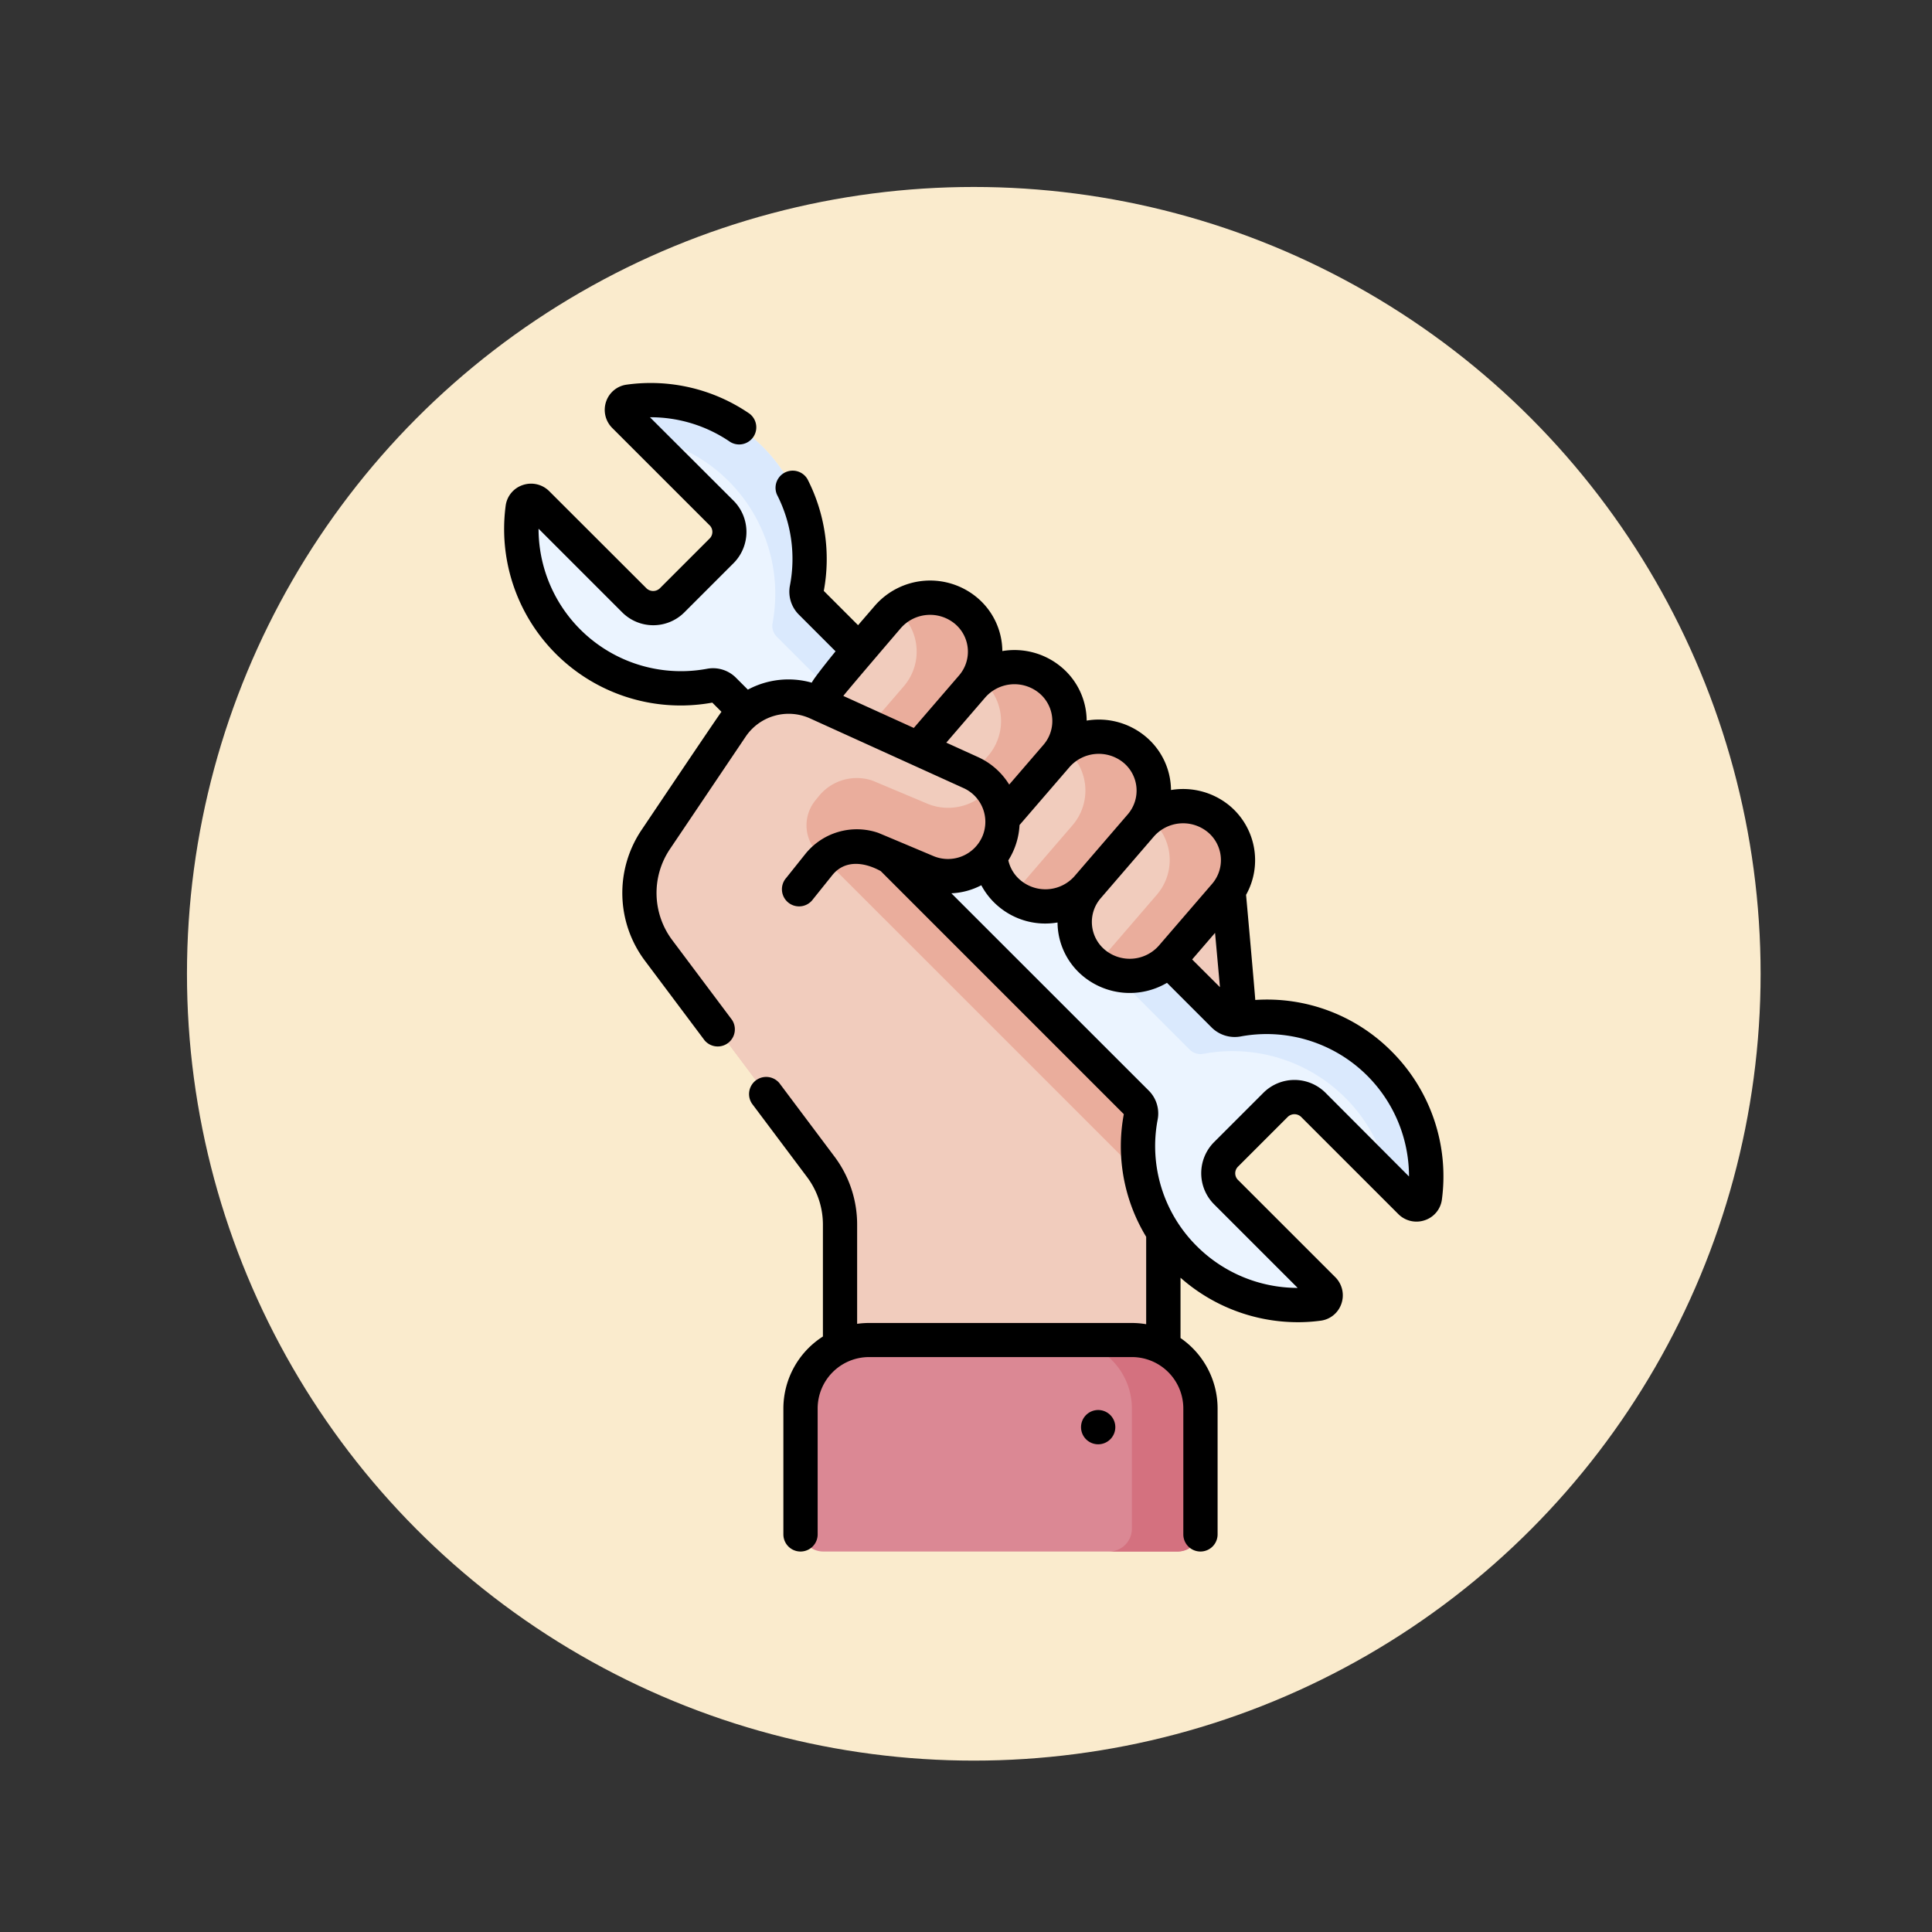 <svg xmlns="http://www.w3.org/2000/svg" xmlns:xlink="http://www.w3.org/1999/xlink" width="124" height="124" viewBox="0 0 124 124">
  <rect x="0" y="0" width="124" height="124" fill="#333333" stroke="none"/>
  <defs>
    <clipPath id="clip-path">
      <rect id="Rectángulo_306887" data-name="Rectángulo 306887" width="75" height="75" transform="translate(1074 4764.58)" fill="#583cb6" stroke="#707070" stroke-width="1"/>
    </clipPath>
  </defs>
  <g id="Grupo_956658" data-name="Grupo 956658" transform="translate(-1049 -4740)">
    <circle id="Elipse_7678" data-name="Elipse 7678" cx="50.5" cy="50.5" r="50.5" transform="translate(1061 4752)" fill="#faebcd"/>
    <rect id="Rectángulo_305813" data-name="Rectángulo 305813" width="124" height="124" transform="translate(1049 4740)" fill="none"/>
    <g id="Enmascarar_grupo_878408" data-name="Enmascarar grupo 878408" clip-path="url(#clip-path)">
      <g id="dia-laboral" transform="translate(1074 4764.58)">
        <g id="Grupo_956702" data-name="Grupo 956702">
          <path id="Trazado_629879" data-name="Trazado 629879" d="M39.076,29.5A3.485,3.485,0,0,0,37.295,25l-9.864-4.481a4.411,4.411,0,0,0-5.457,1.525L17.086,29.3a6.12,6.12,0,0,0,.181,7.113l10.4,13.878a6.209,6.209,0,0,1,1.247,3.726V66.954H49.662V53.316a6.186,6.186,0,0,1,.572-2.6l3.594-7.775a7.021,7.021,0,0,0,.623-3.571l-.6-6.766-4.344-4-7.963,5.717s-3.2-3.031-2.465-4.819Z" fill="#f1ccbd"/>
          <path id="Trazado_629880" data-name="Trazado 629880" d="M39.076,29.5A3.485,3.485,0,0,0,37.295,25l-9.864-4.481a4.411,4.411,0,0,0-5.457,1.525L17.086,29.3a6.12,6.12,0,0,0,.181,7.113l10.4,13.878a6.209,6.209,0,0,1,1.247,3.726V66.954H49.662V53.316a6.186,6.186,0,0,1,.572-2.6l3.594-7.775a7.021,7.021,0,0,0,.623-3.571l-.6-6.766-4.344-4-7.963,5.717s-3.2-3.031-2.465-4.819Z" fill="#f1ccbd"/>
          <path id="Trazado_629881" data-name="Trazado 629881" d="M42.327,33.759l-.786.565s-2.273-2.152-2.548-3.9l-8.52-8.52-3.042-1.382a4.411,4.411,0,0,0-5.457,1.525l-2.71,4.023a10.041,10.041,0,0,0,3.5-.053.981.981,0,0,1,.881.269L49.735,52.376a6.2,6.2,0,0,1,.5-1.656L53.1,44.528Z" fill="#eaad9c"/>
          <path id="Trazado_629882" data-name="Trazado 629882" d="M47.948,46.194a.981.981,0,0,1,.269.881A10.228,10.228,0,0,0,59.623,59.088a.542.542,0,0,0,.293-.926L53.7,51.95a1.716,1.716,0,0,1-.026-2.427l3.2-3.2a1.716,1.716,0,0,1,2.427.026l6.212,6.212a.542.542,0,0,0,.926-.293A10.228,10.228,0,0,0,54.433,40.858a.981.981,0,0,1-.881-.269l-26.5-26.5a.981.981,0,0,1-.269-.881A10.228,10.228,0,0,0,15.377,1.2a.542.542,0,0,0-.293.926L21.3,8.334a1.716,1.716,0,0,1,.026,2.427l-3.2,3.2a1.716,1.716,0,0,1-2.427-.026L9.479,7.726a.542.542,0,0,0-.926.293A10.228,10.228,0,0,0,20.567,19.426a.981.981,0,0,1,.881.269Z" fill="#ebf4ff"/>
          <g id="Grupo_956701" data-name="Grupo 956701">
            <path id="Trazado_629883" data-name="Trazado 629883" d="M63.539,43.679a10.15,10.15,0,0,0-9.106-2.821.981.981,0,0,1-.881-.269l-26.5-26.5a.981.981,0,0,1-.269-.881A10.228,10.228,0,0,0,15.377,1.2a.542.542,0,0,0-.293.926L16.44,3.477a10.239,10.239,0,0,1,8.147,11.929.981.981,0,0,0,.269.881l26.5,26.5a.981.981,0,0,0,.881.269A10.239,10.239,0,0,1,64.165,51.2l1.356,1.356a.542.542,0,0,0,.926-.293,10.16,10.16,0,0,0-2.908-8.586Z" fill="#dae9fd"/>
          </g>
          <path id="Trazado_629884" data-name="Trazado 629884" d="M28.992,23.861a3.408,3.408,0,0,1-.426-4.876l3.421-3.97a3.6,3.6,0,0,1,4.987-.417,3.408,3.408,0,0,1,.426,4.876l-3.421,3.97a3.6,3.6,0,0,1-4.987.417Z" fill="#f1ccbd"/>
          <path id="Trazado_629885" data-name="Trazado 629885" d="M36.973,14.6a3.6,3.6,0,0,0-4.481-.064c.028.022.058.041.086.064A3.408,3.408,0,0,1,33,19.475l-3.421,3.97a3.523,3.523,0,0,1-.506.481,3.592,3.592,0,0,0,4.9-.481l3.421-3.97a3.408,3.408,0,0,0-.426-4.876Z" fill="#eaad9c"/>
          <path id="Trazado_629886" data-name="Trazado 629886" d="M34.4,28.32a3.408,3.408,0,0,1-.426-4.876l3.421-3.97a3.6,3.6,0,0,1,4.987-.417,3.408,3.408,0,0,1,.426,4.876L39.391,27.9A3.6,3.6,0,0,1,34.4,28.32Z" fill="#f1ccbd"/>
          <path id="Trazado_629887" data-name="Trazado 629887" d="M42.386,19.058a3.6,3.6,0,0,0-4.481-.064c.028.022.058.041.086.064a3.408,3.408,0,0,1,.426,4.876L35,27.9a3.514,3.514,0,0,1-.506.481,3.592,3.592,0,0,0,4.9-.481l3.421-3.97a3.407,3.407,0,0,0-.426-4.876Z" fill="#eaad9c"/>
          <path id="Trazado_629888" data-name="Trazado 629888" d="M39.817,32.78a3.408,3.408,0,0,1-.426-4.876l3.421-3.97a3.6,3.6,0,0,1,4.987-.417,3.408,3.408,0,0,1,.426,4.876L44.8,32.363A3.6,3.6,0,0,1,39.817,32.78Z" fill="#f1ccbd"/>
          <path id="Trazado_629889" data-name="Trazado 629889" d="M47.8,23.517a3.6,3.6,0,0,0-4.481-.064c.028.022.058.041.086.064a3.408,3.408,0,0,1,.426,4.876l-3.421,3.97a3.506,3.506,0,0,1-.506.481,3.592,3.592,0,0,0,4.9-.481l3.421-3.97A3.408,3.408,0,0,0,47.8,23.517Z" fill="#eaad9c"/>
          <path id="Trazado_629890" data-name="Trazado 629890" d="M26.32,32.457l1.232-1.543a3.137,3.137,0,0,1,3.455-1l3.495,1.47A3.485,3.485,0,0,0,37.295,25l-9.864-4.481a4.411,4.411,0,0,0-5.457,1.525L17.086,29.3a6.12,6.12,0,0,0,.181,7.113l10.4,13.878a6.209,6.209,0,0,1,1.247,3.726V66.954H49.662V54.48c-.44-.695-23.342-22.023-23.342-22.023Z" fill="#f1ccbd"/>
          <path id="Trazado_629891" data-name="Trazado 629891" d="M26.32,32.457l1.232-1.543a3.137,3.137,0,0,1,3.455-1l3.495,1.47A3.485,3.485,0,0,0,37.295,25l-9.864-4.481a4.411,4.411,0,0,0-5.457,1.525L17.086,29.3Z" fill="#f1ccbd"/>
          <path id="Trazado_629892" data-name="Trazado 629892" d="M27.883,30.561a3.147,3.147,0,0,1,3.124-.643l3.418,1.438a3.539,3.539,0,0,0,4.618-1.776,3.484,3.484,0,0,0-.485-3.6A3.486,3.486,0,0,1,34.5,26.994l-3.495-1.47a3.137,3.137,0,0,0-3.455,1l-.243.3-.015.019a2.528,2.528,0,0,0,.2,3.323Z" fill="#eaad9c"/>
          <path id="Trazado_629893" data-name="Trazado 629893" d="M26.377,73.535V65.822a4.394,4.394,0,0,1,4.394-4.394H47.648a4.394,4.394,0,0,1,4.394,4.394v7.714A1.465,1.465,0,0,1,50.577,75H27.842a1.465,1.465,0,0,1-1.465-1.465Z" fill="#db8894"/>
          <path id="Trazado_629894" data-name="Trazado 629894" d="M47.648,61.427H43.253a4.394,4.394,0,0,1,4.394,4.394v7.714A1.465,1.465,0,0,1,46.183,75h4.394a1.465,1.465,0,0,0,1.465-1.465V65.822a4.394,4.394,0,0,0-4.394-4.394Z" fill="#d4717f"/>
          <path id="Trazado_629895" data-name="Trazado 629895" d="M45.23,37.239a3.408,3.408,0,0,1-.426-4.876l3.421-3.97a3.6,3.6,0,0,1,4.987-.417,3.408,3.408,0,0,1,.426,4.876l-3.421,3.97A3.6,3.6,0,0,1,45.23,37.239Z" fill="#f1ccbd"/>
          <path id="Trazado_629896" data-name="Trazado 629896" d="M53.211,27.977a3.6,3.6,0,0,0-4.481-.064c.028.022.058.041.086.064a3.408,3.408,0,0,1,.426,4.876l-3.421,3.97a3.514,3.514,0,0,1-.506.481,3.592,3.592,0,0,0,4.9-.481l3.421-3.97A3.408,3.408,0,0,0,53.211,27.977Z" fill="#eaad9c"/>
        </g>
        <path id="Trazado_629897" data-name="Trazado 629897" d="M45.483,65.918a1.1,1.1,0,1,0,1.1,1.1A1.1,1.1,0,0,0,45.483,65.918ZM64.316,42.9a11.261,11.261,0,0,0-8.75-3.3c-.012-.292-.56-6.43-.591-6.746a4.555,4.555,0,0,0-1.064-5.729,4.688,4.688,0,0,0-3.754-1A4.517,4.517,0,0,0,48.5,22.669a4.689,4.689,0,0,0-3.755-1,4.518,4.518,0,0,0-1.659-3.463,4.686,4.686,0,0,0-3.754-1,4.519,4.519,0,0,0-1.659-3.464,4.7,4.7,0,0,0-6.517.548l-1.083,1.256-2.2-2.2a11.243,11.243,0,0,0-1.05-7.178,1.1,1.1,0,0,0-1.955,1A9.033,9.033,0,0,1,25.7,13a2.078,2.078,0,0,0,.571,1.866l2.357,2.357S27.266,18.89,27.1,19.235a5.5,5.5,0,0,0-4.1.448l-.767-.767a2.079,2.079,0,0,0-1.867-.57,9.142,9.142,0,0,1-10.8-8.992l5.361,5.361a2.82,2.82,0,0,0,3.98.024l3.2-3.2a2.842,2.842,0,0,0-.025-3.982L16.714,2.2h.051a9.026,9.026,0,0,1,5.1,1.584,1.1,1.1,0,0,0,1.24-1.814A11.2,11.2,0,0,0,15.225.107,1.62,1.62,0,0,0,13.9,1.2a1.642,1.642,0,0,0,.4,1.693L20.519,9.11a.6.6,0,0,1,.026.874l-3.2,3.2a.62.62,0,0,1-.873-.025L10.256,6.95a1.646,1.646,0,0,0-1.7-.4,1.62,1.62,0,0,0-1.1,1.32A11.328,11.328,0,0,0,20.716,20.516l.589.589c-.23.287-4.908,7.257-5.13,7.585a7.243,7.243,0,0,0,.213,8.386l3.831,5.112a1.1,1.1,0,0,0,1.758-1.318l-3.831-5.112a5.044,5.044,0,0,1-.15-5.84l4.888-7.256a3.33,3.33,0,0,1,4.091-1.14L36.84,26a2.378,2.378,0,0,1,1.22,3.081,2.407,2.407,0,0,1-3.131,1.291c-.071-.03-3.5-1.476-3.568-1.5a4.237,4.237,0,0,0-4.667,1.351l-1.232,1.542a1.1,1.1,0,1,0,1.717,1.371L28.411,31.6c.808-1.016,2.068-.85,3.118-.27l15.6,15.6A11.189,11.189,0,0,0,48.564,54.8v5.61a5.506,5.506,0,0,0-.916-.078H30.772a5.519,5.519,0,0,0-.759.054V54.021a7.263,7.263,0,0,0-1.466-4.385l-3.525-4.7a1.1,1.1,0,0,0-1.758,1.318l3.525,4.7a5.081,5.081,0,0,1,1.027,3.068V61.2a5.492,5.492,0,0,0-2.537,4.626V73.9a1.1,1.1,0,1,0,2.2,0v-8.08a3.3,3.3,0,0,1,3.3-3.3H47.648a3.3,3.3,0,0,1,3.3,3.3V73.9a1.1,1.1,0,1,0,2.2,0v-8.08a5.49,5.49,0,0,0-2.38-4.522V57.427a11.373,11.373,0,0,0,7.5,2.855,10.98,10.98,0,0,0,1.513-.1,1.622,1.622,0,0,0,1.317-1.1,1.646,1.646,0,0,0-.4-1.694L54.48,51.172a.6.6,0,0,1-.025-.871l3.2-3.2a.621.621,0,0,1,.875.025l6.213,6.212a1.645,1.645,0,0,0,1.7.4,1.62,1.62,0,0,0,1.1-1.32A11.326,11.326,0,0,0,64.316,42.9ZM49.057,29.111a2.494,2.494,0,0,1,3.456-.286,2.332,2.332,0,0,1,.292,3.311l-3.421,3.97a2.494,2.494,0,0,1-3.456.286,2.329,2.329,0,0,1-.292-3.311ZM53.3,38.78,51.515,37l1.47-1.706ZM43.644,24.652a2.5,2.5,0,0,1,3.457-.287,2.332,2.332,0,0,1,.291,3.311l-3.42,3.97a2.492,2.492,0,0,1-3.455.286,2.33,2.33,0,0,1-.8-1.293,4.7,4.7,0,0,0,.719-2.267ZM29.128,20.087c.076-.135,3.69-4.354,3.69-4.354a2.494,2.494,0,0,1,3.456-.287,2.332,2.332,0,0,1,.292,3.311l-2.916,3.384ZM37.749,24l-2.014-.915,2.5-2.9a2.493,2.493,0,0,1,3.456-.285,2.331,2.331,0,0,1,.293,3.311l-2.211,2.565A4.579,4.579,0,0,0,37.749,24ZM60.084,45.567a2.822,2.822,0,0,0-3.98-.025l-3.2,3.2a2.827,2.827,0,0,0,.025,3.98l5.358,5.358H58.26a9.164,9.164,0,0,1-6.447-2.68A9.05,9.05,0,0,1,49.3,47.283a2.073,2.073,0,0,0-.571-1.866L36.061,32.754a4.574,4.574,0,0,0,1.921-.517,4.574,4.574,0,0,0,1.137,1.39,4.653,4.653,0,0,0,3.756,1,4.512,4.512,0,0,0,1.658,3.463A4.709,4.709,0,0,0,49.9,38.5l2.873,2.873a2.1,2.1,0,0,0,1.86.568,9.137,9.137,0,0,1,10.8,8.988Z"/>
      </g>
    </g>
  </g>
</svg>
